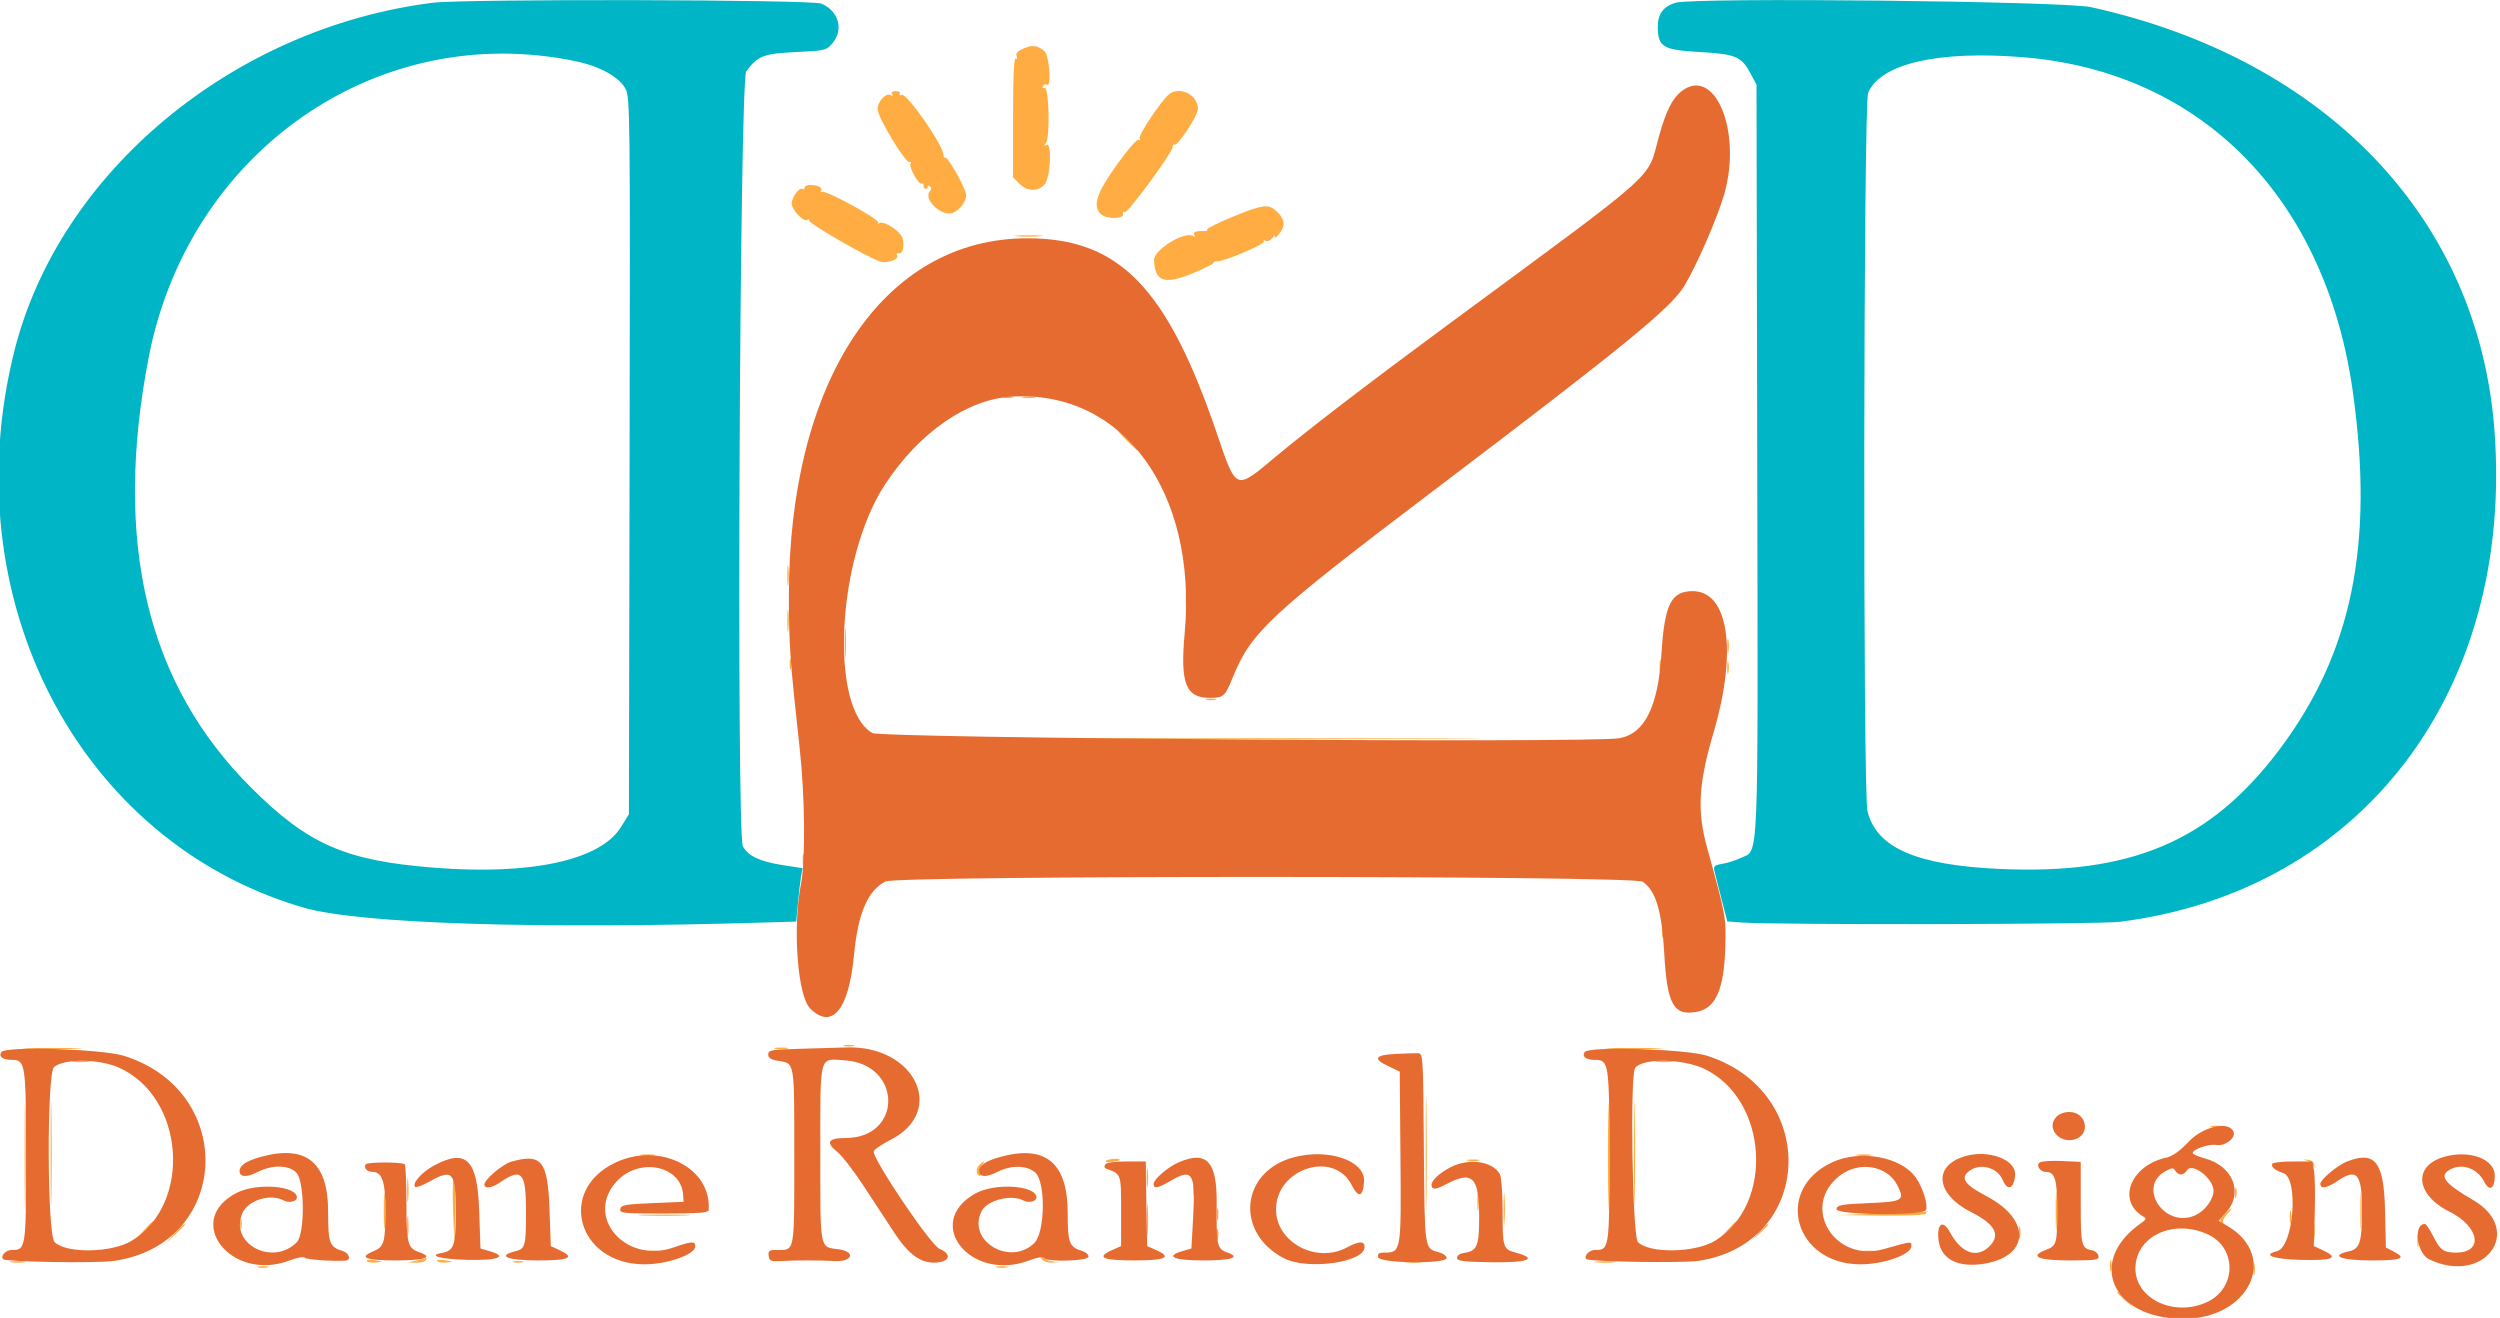 <svg id="svg" version="1.1" xmlns="http://www.w3.org/2000/svg" viewBox="0 0 400 210.865"  xmlns:xlink="http://www.w3.org/1999/xlink" style="display: block;"><g id="svgg"><path id="path0" d="M163.787 7.752 C 162.821 8.158,162.484 8.524,162.659 8.979 C 162.801 9.351,162.732 9.518,162.495 9.372 C 162.228 9.207,162.083 12.507,162.083 18.744 L 162.083 28.371 163.106 29.394 C 164.345 30.633,165.957 30.709,167.083 29.583 C 168.084 28.583,168.376 22.592,167.396 23.180 C 166.998 23.419,166.985 23.351,167.341 22.892 C 168.035 21.997,167.856 13.922,167.145 14.073 C 166.848 14.136,166.725 13.992,166.873 13.754 C 167.020 13.515,167.317 13.428,167.531 13.561 C 168.258 14.010,167.873 8.837,167.133 8.204 C 166.017 7.249,165.235 7.143,163.787 7.752 M142.748 15.064 C 142.938 15.371,142.862 15.432,142.538 15.232 C 141.786 14.767,140.417 16.212,140.417 17.471 C 140.417 18.772,144.990 26.306,145.564 25.951 C 145.783 25.815,145.837 25.907,145.685 26.154 C 145.352 26.692,147.023 29.670,147.494 29.379 C 147.675 29.267,147.797 29.408,147.765 29.692 C 147.734 29.976,147.896 30.208,148.125 30.208 C 148.354 30.208,148.490 30.054,148.427 29.865 C 148.364 29.676,148.514 29.646,148.760 29.798 C 149.076 29.993,149.071 30.239,148.741 30.635 C 147.841 31.720,150.026 34.167,151.895 34.167 C 153.056 34.167,154.583 32.494,154.583 31.223 C 154.583 30.189,151.551 24.837,151.178 25.211 C 151.065 25.324,150.972 25.158,150.972 24.843 C 150.972 23.304,145.118 14.865,144.275 15.189 C 143.963 15.309,143.821 15.222,143.961 14.995 C 144.101 14.769,143.819 14.583,143.333 14.583 C 142.772 14.583,142.559 14.759,142.748 15.064 M187.003 15.119 C 185.742 16.155,182.063 21.713,182.341 22.163 C 182.507 22.431,182.442 22.513,182.187 22.356 C 181.936 22.201,180.440 23.911,178.725 26.314 C 175.489 30.847,174.819 32.816,176.052 34.178 C 176.859 35.070,179.860 35.121,179.677 34.240 C 179.614 33.936,179.742 33.799,179.960 33.934 C 180.400 34.205,187.639 24.367,187.639 23.498 C 187.639 23.198,187.771 23.035,187.932 23.134 C 188.423 23.438,191.667 18.477,191.667 17.422 C 191.667 15.152,188.729 13.701,187.003 15.119 M128.750 30.025 C 128.750 30.267,128.575 30.358,128.362 30.226 C 127.889 29.933,126.667 31.593,126.667 32.528 C 126.667 33.566,128.567 35.579,129.185 35.197 C 129.493 35.006,129.608 35.040,129.461 35.277 C 129.229 35.652,138.445 40.997,140.741 41.819 C 141.893 42.232,143.952 41.497,143.534 40.821 C 143.390 40.587,143.509 40.448,143.798 40.511 C 144.437 40.649,144.746 39.456,144.415 38.135 C 144.140 37.039,141.440 35.262,140.697 35.687 C 140.428 35.841,140.347 35.814,140.517 35.626 C 140.913 35.189,132.105 30.354,131.543 30.701 C 131.311 30.845,131.243 30.765,131.392 30.525 C 131.540 30.284,131.366 29.974,131.005 29.835 C 129.971 29.438,128.750 29.541,128.750 30.025 M197.218 34.690 C 194.886 35.646,193.056 36.554,193.151 36.709 C 193.246 36.863,193.092 36.981,192.808 36.971 C 191.382 36.919,190.805 37.118,191.081 37.564 C 191.259 37.851,191.196 37.933,190.928 37.767 C 189.549 36.915,184.579 39.963,184.647 41.619 C 184.790 45.081,186.301 45.596,190.833 43.725 C 192.667 42.968,194.167 42.216,194.167 42.054 C 194.167 41.892,194.401 41.785,194.688 41.817 C 195.695 41.929,202.481 39.057,202.217 38.630 C 202.062 38.378,202.162 38.333,202.463 38.519 C 202.760 38.702,203.234 38.512,203.600 38.063 C 203.960 37.621,204.113 37.559,203.957 37.917 C 203.808 38.260,204.076 38.099,204.552 37.558 C 205.691 36.263,205.644 35.189,204.394 33.939 C 203.022 32.567,202.182 32.655,197.218 34.690 M162.813 37.805 C 163.786 37.893,165.380 37.893,166.354 37.805 C 167.328 37.717,166.531 37.646,164.583 37.646 C 162.635 37.646,161.839 37.717,162.813 37.805 M160.521 63.621 C 160.922 63.725,161.578 63.725,161.979 63.621 C 162.380 63.516,162.052 63.430,161.250 63.430 C 160.448 63.430,160.120 63.516,160.521 63.621 M163.646 63.627 C 164.161 63.727,165.005 63.727,165.521 63.627 C 166.036 63.528,165.615 63.447,164.583 63.447 C 163.552 63.447,163.130 63.528,163.646 63.627 M180.208 70.417 C 181.103 71.333,181.930 72.083,182.044 72.083 C 182.159 72.083,181.520 71.333,180.625 70.417 C 179.730 69.500,178.904 68.750,178.789 68.750 C 178.675 68.750,179.313 69.500,180.208 70.417 M125.967 92.083 C 125.967 93.573,126.042 94.182,126.135 93.438 C 126.227 92.693,126.227 91.474,126.135 90.729 C 126.042 89.984,125.967 90.594,125.967 92.083 M189.720 96.042 C 189.722 97.646,189.797 98.251,189.887 97.387 C 189.978 96.522,189.976 95.210,189.884 94.470 C 189.792 93.730,189.718 94.438,189.720 96.042 M125.970 99.375 C 125.972 100.979,126.047 101.584,126.137 100.720 C 126.228 99.855,126.226 98.543,126.134 97.803 C 126.042 97.064,125.968 97.771,125.970 99.375 M135.150 102.917 C 135.150 105.094,135.220 105.984,135.306 104.896 C 135.392 103.807,135.392 102.026,135.306 100.938 C 135.220 99.849,135.150 100.740,135.150 102.917 M276.363 103.333 C 276.363 104.365,276.445 104.786,276.544 104.271 C 276.643 103.755,276.643 102.911,276.544 102.396 C 276.445 101.880,276.363 102.302,276.363 103.333 M126.347 106.250 C 126.347 107.052,126.432 107.380,126.537 106.979 C 126.642 106.578,126.642 105.922,126.537 105.521 C 126.432 105.120,126.347 105.448,126.347 106.250 M265.530 106.667 C 265.530 107.698,265.611 108.120,265.711 107.604 C 265.810 107.089,265.810 106.245,265.711 105.729 C 265.611 105.214,265.530 105.635,265.530 106.667 M276.355 106.875 C 276.360 107.792,276.445 108.118,276.545 107.599 C 276.644 107.081,276.641 106.331,276.536 105.933 C 276.432 105.534,276.350 105.958,276.355 106.875 M193.021 111.954 C 193.422 112.059,194.078 112.059,194.479 111.954 C 194.880 111.849,194.552 111.763,193.750 111.763 C 192.948 111.763,192.620 111.849,193.021 111.954 M171.563 118.229 C 187.661 118.290,214.005 118.290,230.104 118.229 C 246.203 118.169,233.031 118.119,200.833 118.119 C 168.635 118.119,155.464 118.169,171.563 118.229 M128.430 137.500 C 128.430 138.302,128.516 138.630,128.621 138.229 C 128.725 137.828,128.725 137.172,128.621 136.771 C 128.516 136.370,128.430 136.698,128.430 137.500 M265.930 149.167 C 265.930 149.969,266.016 150.297,266.121 149.896 C 266.225 149.495,266.225 148.839,266.121 148.438 C 266.016 148.036,265.930 148.365,265.930 149.167 M135.104 167.371 C 135.505 167.475,136.161 167.475,136.563 167.371 C 136.964 167.266,136.635 167.180,135.833 167.180 C 135.031 167.180,134.703 167.266,135.104 167.371 M4.479 167.810 C 6.599 167.886,10.068 167.886,12.187 167.810 C 14.307 167.735,12.573 167.673,8.333 167.673 C 4.094 167.673,2.359 167.735,4.479 167.810 M124.063 167.794 C 124.578 167.893,125.422 167.893,125.938 167.794 C 126.453 167.695,126.031 167.613,125.000 167.613 C 123.969 167.613,123.547 167.695,124.063 167.794 M257.583 167.810 C 259.577 167.886,262.952 167.886,265.083 167.811 C 267.214 167.735,265.583 167.673,261.458 167.672 C 257.333 167.672,255.589 167.734,257.583 167.810 M11.771 169.882 C 12.401 169.977,13.432 169.977,14.063 169.882 C 14.693 169.786,14.177 169.708,12.917 169.708 C 11.656 169.708,11.141 169.786,11.771 169.882 M228.105 184.375 C 228.105 192.625,228.160 196.059,228.228 192.006 C 228.297 187.953,228.297 181.203,228.229 177.006 C 228.161 172.809,228.105 176.125,228.105 184.375 M265.104 169.882 C 265.734 169.977,266.766 169.977,267.396 169.882 C 268.026 169.786,267.510 169.708,266.250 169.708 C 264.990 169.708,264.474 169.786,265.104 169.882 M3.937 185.000 C 3.937 192.677,3.993 195.818,4.062 191.979 C 4.131 188.141,4.131 181.859,4.062 178.021 C 3.993 174.182,3.937 177.323,3.937 185.000 M8.103 184.583 C 8.103 192.031,8.159 195.078,8.228 191.354 C 8.297 187.630,8.297 181.536,8.228 177.813 C 8.159 174.089,8.103 177.135,8.103 184.583 M257.270 185.000 C 257.270 192.677,257.326 195.818,257.395 191.979 C 257.464 188.141,257.464 181.859,257.395 178.021 C 257.326 174.182,257.270 177.323,257.270 185.000 M261.436 184.583 C 261.436 192.031,261.493 195.078,261.562 191.354 C 261.631 187.630,261.631 181.536,261.562 177.813 C 261.493 174.089,261.436 177.135,261.436 184.583 M353.860 180.299 C 354.493 180.395,355.431 180.392,355.943 180.293 C 356.456 180.194,355.938 180.116,354.792 180.119 C 353.646 180.122,353.227 180.203,353.860 180.299 M102.610 184.882 C 103.243 184.978,104.181 184.976,104.693 184.877 C 105.206 184.778,104.688 184.699,103.542 184.703 C 102.396 184.706,101.977 184.787,102.610 184.882 M297.193 184.882 C 297.827 184.978,298.764 184.976,299.277 184.877 C 299.789 184.778,299.271 184.699,298.125 184.703 C 296.979 184.706,296.560 184.787,297.193 184.882 M176.922 185.758 C 176.806 185.946,177.263 186.018,177.939 185.919 C 178.614 185.820,179.167 185.666,179.167 185.578 C 179.167 185.260,177.128 185.424,176.922 185.758 M234.901 185.711 C 235.419 185.811,236.169 185.807,236.567 185.703 C 236.966 185.599,236.542 185.517,235.625 185.522 C 234.708 185.526,234.382 185.612,234.901 185.711 M369.037 185.687 C 369.538 185.795,370.043 186.201,370.159 186.588 C 370.310 187.094,370.345 187.058,370.284 186.458 C 370.227 185.893,369.867 185.603,369.162 185.557 C 368.293 185.500,368.273 185.521,369.037 185.687 M156.750 186.333 C 156.143 186.940,156.102 187.776,156.662 188.122 C 156.899 188.268,156.968 188.100,156.824 187.725 C 156.686 187.366,156.805 186.794,157.088 186.453 C 157.703 185.712,157.458 185.625,156.750 186.333 M183.462 188.542 C 183.465 189.917,183.543 190.429,183.635 189.680 C 183.728 188.931,183.726 187.806,183.631 187.180 C 183.536 186.554,183.460 187.167,183.462 188.542 M65.140 190.417 C 65.140 192.135,65.214 192.839,65.304 191.979 C 65.393 191.120,65.393 189.714,65.304 188.854 C 65.214 187.995,65.140 188.698,65.140 190.417 M72.498 193.874 L 72.705 199.375 72.824 194.201 C 72.890 191.355,72.797 188.879,72.618 188.699 C 72.438 188.519,72.385 190.848,72.498 193.874 M328.911 193.750 C 328.911 196.615,328.977 197.786,329.058 196.354 C 329.140 194.922,329.140 192.578,329.058 191.146 C 328.977 189.714,328.911 190.885,328.911 193.750 M61.408 193.750 C 61.408 196.385,61.475 197.464,61.558 196.146 C 61.641 194.828,61.641 192.672,61.558 191.354 C 61.475 190.036,61.408 191.115,61.408 193.750 M190.930 190.417 C 190.930 191.219,191.016 191.547,191.121 191.146 C 191.225 190.745,191.225 190.089,191.121 189.688 C 191.016 189.286,190.930 189.615,190.930 190.417 M377.658 193.750 C 377.658 196.385,377.725 197.464,377.808 196.146 C 377.891 194.828,377.891 192.672,377.808 191.354 C 377.725 190.036,377.658 191.115,377.658 193.750 M240.569 193.542 C 240.570 195.833,240.640 196.718,240.724 195.507 C 240.809 194.296,240.808 192.421,240.722 191.340 C 240.637 190.259,240.568 191.250,240.569 193.542 M357.597 190.833 C 357.597 191.635,357.682 191.964,357.787 191.563 C 357.892 191.161,357.892 190.505,357.787 190.104 C 357.682 189.703,357.597 190.031,357.597 190.833 M236.379 192.292 C 236.381 193.667,236.459 194.179,236.552 193.430 C 236.645 192.681,236.643 191.556,236.548 190.930 C 236.453 190.304,236.377 190.917,236.379 192.292 M183.486 195.208 C 183.487 197.500,183.557 198.384,183.641 197.174 C 183.725 195.963,183.725 194.088,183.639 193.007 C 183.554 191.926,183.484 192.917,183.486 195.208 M194.688 194.375 C 194.693 195.292,194.778 195.618,194.878 195.099 C 194.978 194.581,194.974 193.831,194.870 193.433 C 194.765 193.034,194.684 193.458,194.688 194.375 M355.875 194.331 C 355.146 195.106,355.060 195.400,355.489 195.648 C 355.793 195.823,355.899 195.810,355.725 195.619 C 355.551 195.427,355.818 194.834,356.319 194.302 C 356.819 193.769,357.135 193.333,357.020 193.333 C 356.906 193.333,356.390 193.782,355.875 194.331 M366.355 194.792 C 366.360 195.708,366.445 196.034,366.545 195.516 C 366.644 194.998,366.641 194.248,366.536 193.849 C 366.432 193.451,366.350 193.875,366.355 194.792 M65.133 196.250 C 65.133 197.740,65.209 198.349,65.301 197.604 C 65.394 196.859,65.394 195.641,65.301 194.896 C 65.209 194.151,65.133 194.760,65.133 196.250 M301.042 194.167 L 293.958 194.406 300.913 194.494 C 305.198 194.549,307.966 194.423,308.125 194.167 C 308.267 193.938,308.325 193.790,308.254 193.839 C 308.183 193.888,304.938 194.035,301.042 194.167 M102.813 194.477 C 104.703 194.554,107.797 194.554,109.688 194.477 C 111.578 194.399,110.031 194.336,106.250 194.336 C 102.469 194.336,100.922 194.399,102.813 194.477 M38.430 195.833 C 38.430 196.635,38.516 196.964,38.621 196.563 C 38.725 196.161,38.725 195.505,38.621 195.104 C 38.516 194.703,38.430 195.031,38.430 195.833 M370.125 197.083 C 370.125 198.344,370.203 198.859,370.298 198.229 C 370.394 197.599,370.394 196.568,370.298 195.938 C 370.203 195.307,370.125 195.823,370.125 197.083 M23.099 196.771 L 21.875 198.125 23.229 196.901 C 23.974 196.228,24.583 195.619,24.583 195.547 C 24.583 195.225,24.240 195.509,23.099 196.771 M276.432 196.771 L 275.208 198.125 276.563 196.901 C 277.307 196.228,277.917 195.619,277.917 195.547 C 277.917 195.225,277.573 195.509,276.432 196.771 M27.894 197.396 L 26.458 198.958 28.021 197.522 C 28.880 196.733,29.583 196.030,29.583 195.960 C 29.583 195.642,29.231 195.941,27.894 197.396 M281.432 197.188 L 280.208 198.542 281.563 197.318 C 282.307 196.645,282.917 196.035,282.917 195.964 C 282.917 195.642,282.573 195.925,281.432 197.188 M323.022 197.292 C 323.026 198.208,323.112 198.534,323.211 198.016 C 323.311 197.498,323.307 196.748,323.203 196.349 C 323.099 195.951,323.017 196.375,323.022 197.292 M194.680 197.500 C 194.680 198.302,194.766 198.630,194.871 198.229 C 194.975 197.828,194.975 197.172,194.871 196.771 C 194.766 196.370,194.680 196.698,194.680 197.500 M386.772 198.542 C 386.776 199.458,386.862 199.784,386.961 199.266 C 387.061 198.748,387.057 197.998,386.953 197.599 C 386.849 197.201,386.767 197.625,386.772 198.542 M103.651 200.295 C 104.169 200.394,104.919 200.391,105.317 200.286 C 105.716 200.182,105.292 200.100,104.375 200.105 C 103.458 200.110,103.132 200.195,103.651 200.295 M298.234 200.295 C 298.752 200.394,299.502 200.391,299.901 200.286 C 300.299 200.182,299.875 200.100,298.958 200.105 C 298.042 200.110,297.716 200.195,298.234 200.295 M166.667 201.458 C 166.952 201.802,167.678 202.055,168.280 202.021 L 169.375 201.958 168.229 201.785 C 167.599 201.689,167.083 201.436,167.083 201.222 C 167.083 201.008,166.873 200.833,166.616 200.833 C 166.293 200.833,166.308 201.027,166.667 201.458 M58.700 201.783 C 58.901 201.984,59.604 202.081,60.262 201.999 C 61.363 201.862,61.334 201.833,59.896 201.634 C 59.000 201.510,58.490 201.573,58.700 201.783 M66.667 201.667 L 65.208 201.974 66.538 202.028 C 67.269 202.059,67.983 201.896,68.125 201.667 C 68.267 201.438,68.325 201.275,68.254 201.305 C 68.183 201.335,67.469 201.498,66.667 201.667 M69.950 201.783 C 70.151 201.984,70.854 202.081,71.512 201.999 C 72.613 201.862,72.584 201.833,71.146 201.634 C 70.250 201.510,69.740 201.573,69.950 201.783 M337.597 202.500 C 337.597 203.302,337.682 203.630,337.787 203.229 C 337.892 202.828,337.892 202.172,337.787 201.771 C 337.682 201.370,337.597 201.698,337.597 202.500 M1.777 201.966 C 2.410 202.061,3.347 202.059,3.860 201.960 C 4.372 201.861,3.854 201.783,2.708 201.786 C 1.563 201.789,1.143 201.870,1.777 201.966 M82.188 201.954 C 82.589 202.059,83.245 202.059,83.646 201.954 C 84.047 201.849,83.719 201.763,82.917 201.763 C 82.115 201.763,81.786 201.849,82.188 201.954 M224.903 201.969 C 225.652 202.061,226.777 202.059,227.403 201.964 C 228.029 201.869,227.417 201.793,226.042 201.796 C 224.667 201.798,224.154 201.876,224.903 201.969 M255.303 201.967 C 256.043 202.059,257.355 202.061,258.220 201.971 C 259.084 201.881,258.479 201.805,256.875 201.803 C 255.271 201.802,254.564 201.875,255.303 201.967 M360.522 203.125 C 360.526 204.042,360.612 204.368,360.711 203.849 C 360.811 203.331,360.807 202.581,360.703 202.183 C 360.599 201.784,360.517 202.208,360.522 203.125 M41.354 202.787 C 41.755 202.892,42.411 202.892,42.813 202.787 C 43.214 202.682,42.885 202.597,42.083 202.597 C 41.281 202.597,40.953 202.682,41.354 202.787 M159.484 202.795 C 160.002 202.894,160.752 202.891,161.151 202.786 C 161.549 202.682,161.125 202.600,160.208 202.605 C 159.292 202.610,158.966 202.695,159.484 202.795 M338.750 206.797 C 338.750 206.869,339.359 207.478,340.104 208.151 L 341.458 209.375 340.235 208.021 C 339.094 206.759,338.750 206.475,338.750 206.797 " stroke="none" fill="#ffad42" fill-rule="evenodd"></path><path id="path1" d="M269.003 14.623 C 267.563 15.756,266.562 17.771,265.430 21.818 C 263.424 28.989,266.355 26.375,231.458 52.110 C 218.918 61.358,209.510 68.567,204.167 73.025 C 197.565 78.532,197.887 78.664,194.612 69.098 C 186.686 45.946,179.051 38.125,164.375 38.125 C 141.320 38.125,126.175 60.909,126.220 95.526 C 126.230 103.260,126.411 105.787,127.955 119.792 C 128.796 127.428,128.889 137.670,128.151 141.458 C 126.798 148.405,127.603 159.334,129.617 161.348 C 133.112 164.842,135.812 161.581,136.634 152.876 C 137.269 146.146,138.813 142.517,141.673 141.038 C 143.587 140.049,261.292 140.075,262.804 141.066 C 264.906 142.443,265.899 145.718,266.278 152.520 C 266.736 160.757,267.768 162.595,271.533 161.888 C 274.525 161.327,275.880 158.199,276.050 151.458 C 276.171 146.651,276.160 146.595,273.134 135.625 C 271.515 129.759,271.757 125.380,274.147 117.292 C 278.005 104.232,276.597 94.583,270.833 94.583 C 267.385 94.583,266.332 96.681,265.836 104.539 C 265.297 113.082,263.160 117.384,259.087 118.118 C 254.690 118.911,141.035 118.121,139.583 117.287 C 132.647 113.303,133.880 89.247,141.623 77.490 C 147.101 69.172,154.723 63.890,161.875 63.456 C 179.660 62.376,191.604 78.716,189.548 101.314 C 188.814 109.386,189.715 111.676,193.618 111.660 C 195.762 111.652,196.000 111.441,197.205 108.470 C 200.197 101.096,203.044 98.447,229.583 78.336 C 260.063 55.238,267.414 49.233,269.513 45.715 C 271.574 42.261,274.853 34.700,275.903 30.978 C 278.745 20.910,274.326 10.436,269.003 14.623 M127.813 167.811 C 123.387 167.930,122.917 168.017,122.917 168.709 C 122.917 169.264,123.327 169.541,124.412 169.717 C 127.201 170.169,127.083 169.497,127.083 185.036 C 127.083 200.767,127.233 200.000,124.165 200.000 C 123.049 200.000,122.878 200.136,122.992 200.938 C 123.110 201.771,123.333 201.863,125.000 201.765 C 127.336 201.628,130.814 201.630,133.542 201.769 C 136.424 201.916,136.977 200.263,134.172 199.887 C 131.104 199.475,131.250 200.242,131.250 184.583 C 131.250 168.384,130.987 169.390,135.156 169.655 C 144.365 170.242,144.478 182.083,135.274 182.083 C 132.481 182.083,132.060 182.774,133.939 184.273 C 134.686 184.869,136.567 187.292,138.118 189.658 C 139.669 192.023,141.875 195.390,143.021 197.140 C 145.424 200.809,147.402 202.211,149.890 202.004 C 152.035 201.827,152.266 200.624,150.312 199.808 C 148.922 199.227,139.792 185.736,139.792 184.264 C 139.792 183.973,140.994 183.129,142.464 182.389 C 151.488 177.840,146.456 167.229,135.445 167.590 C 133.940 167.639,130.505 167.739,127.813 167.811 M0.208 168.333 C -0.252 169.079,0.435 169.583,1.910 169.583 C 4.083 169.583,4.167 170.166,4.167 185.206 C 4.167 199.873,4.147 200.000,1.832 200.000 C 0.919 200.000,0.019 200.991,0.498 201.470 C 0.942 201.914,15.442 202.142,18.218 201.748 C 36.827 199.110,38.075 174.693,19.894 168.950 C 16.356 167.832,0.819 167.345,0.208 168.333 M253.542 168.333 C 253.081 169.079,253.768 169.583,255.243 169.583 C 257.416 169.583,257.500 170.166,257.500 185.206 C 257.500 199.873,257.480 200.000,255.165 200.000 C 254.265 200.000,253.350 200.989,253.818 201.457 C 254.247 201.886,269.213 202.117,271.768 201.735 C 290.221 198.970,291.212 174.663,273.107 168.913 C 269.693 167.829,254.138 167.368,253.542 168.333 M223.229 168.635 C 219.924 168.815,219.622 169.400,222.203 170.625 L 223.958 171.458 224.073 185.208 C 224.199 200.440,224.203 200.417,221.382 200.417 C 220.629 200.417,220.393 200.611,220.496 201.146 C 220.689 202.147,231.458 202.275,231.458 201.276 C 231.458 200.947,230.873 200.526,230.157 200.341 C 227.904 199.757,227.935 199.975,227.818 183.714 C 227.711 168.867,227.690 168.541,226.875 168.512 C 226.417 168.496,224.776 168.551,223.229 168.635 M18.984 170.802 C 29.509 175.458,30.825 192.496,21.122 198.494 C 17.933 200.466,10.604 200.604,8.727 198.727 C 7.537 197.537,7.463 171.782,8.646 170.733 C 10.192 169.362,15.813 169.399,18.984 170.802 M272.788 171.063 C 282.882 175.998,283.895 192.658,274.456 198.494 C 271.266 200.466,263.937 200.604,262.060 198.727 C 261.195 197.862,260.775 172.227,261.604 170.920 C 262.658 169.258,269.270 169.343,272.788 171.063 M328.974 178.733 C 327.408 180.463,329.401 182.950,331.858 182.333 C 334.567 181.653,333.923 177.917,331.097 177.917 C 330.251 177.917,329.425 178.234,328.974 178.733 M350.204 182.657 C 348.781 184.161,347.614 184.999,346.647 185.207 C 340.960 186.436,338.669 192.030,342.812 194.573 C 343.483 194.984,343.460 195.078,342.517 195.739 C 333.884 201.799,337.863 210.926,349.175 211.014 C 359.835 211.097,364.711 201.064,356.396 196.158 L 354.991 195.329 356.245 193.900 C 358.973 190.793,357.243 186.541,352.763 185.343 C 351.702 185.059,350.833 184.669,350.833 184.476 C 350.833 183.880,353.481 182.981,354.602 183.195 C 355.952 183.453,357.754 182.096,357.374 181.107 C 356.680 179.299,352.532 180.196,350.204 182.657 M41.586 185.141 C 39.396 185.759,38.333 186.482,38.333 187.356 C 38.333 188.360,39.433 188.427,41.193 187.529 C 43.534 186.335,46.251 186.379,47.427 187.631 C 48.758 189.047,48.800 197.450,47.483 198.767 C 43.612 202.638,36.735 199.031,38.744 194.182 C 39.632 192.038,43.221 190.908,45.414 192.082 C 46.251 192.530,47.500 192.241,47.500 191.599 C 47.500 189.717,41.092 189.213,37.896 190.844 C 29.221 195.269,36.977 205.228,46.330 201.675 C 47.526 201.220,48.607 201.019,48.736 201.227 C 48.925 201.533,53.099 201.833,55.313 201.698 C 56.202 201.644,55.884 200.488,54.896 200.187 C 52.708 199.520,52.500 198.965,52.498 193.790 C 52.496 185.896,48.931 183.071,41.586 185.141 M159.919 185.141 C 157.729 185.759,156.667 186.482,156.667 187.356 C 156.667 188.360,157.766 188.427,159.526 187.529 C 161.720 186.410,164.145 186.411,165.569 187.530 C 167.336 188.920,167.259 197.193,165.463 198.914 C 161.506 202.705,154.586 198.416,157.096 193.727 C 158.019 192.002,161.834 191.058,163.747 192.082 C 164.585 192.530,165.833 192.241,165.833 191.599 C 165.833 189.644,159.173 189.210,156.051 190.961 C 147.640 195.680,155.332 205.220,164.683 201.667 C 165.978 201.175,166.932 201.004,167.014 201.250 C 167.250 201.958,174.167 201.783,174.167 201.070 C 174.167 200.741,173.745 200.344,173.229 200.187 C 171.065 199.528,170.833 198.938,170.833 194.089 C 170.833 186.006,167.256 183.073,159.919 185.141 M206.964 185.176 C 198.494 187.454,197.557 197.224,205.417 201.316 C 209.161 203.265,218.333 201.998,218.333 199.532 C 218.333 198.526,217.470 198.541,215.525 199.583 C 210.597 202.225,204.167 198.785,204.167 193.507 C 204.167 186.976,213.390 183.977,216.248 189.579 C 217.350 191.739,218.088 191.546,218.251 189.054 C 218.470 185.712,212.544 183.675,206.964 185.176 M314.331 185.014 C 309.197 186.583,309.759 191.109,315.444 193.972 C 319.290 195.909,320.165 197.667,318.202 199.511 C 316.216 201.377,313.754 200.446,312.001 197.166 C 310.859 195.029,309.833 195.781,310.182 198.500 C 310.560 201.452,313.251 202.848,317.338 202.215 C 324.762 201.066,325.050 195.178,317.867 191.403 C 314.375 189.568,313.624 188.530,314.991 187.424 C 316.736 186.010,319.584 186.741,320.447 188.823 C 321.202 190.645,322.261 190.206,322.420 188.006 C 322.600 185.522,318.106 183.860,314.331 185.014 M391.149 185.068 C 386.058 186.472,386.443 191.124,391.875 193.842 C 396.746 196.280,397.423 200.417,392.951 200.417 C 391.002 200.417,390.440 200.019,389.349 197.865 C 388.783 196.747,388.172 195.833,387.993 195.833 C 386.092 195.833,386.665 200.539,388.684 201.502 C 397.502 205.712,404.016 196.854,395.675 191.995 C 391.041 189.295,390.165 188.110,392.056 187.098 C 393.975 186.071,396.382 186.945,397.466 189.063 C 398.310 190.710,399.167 190.227,399.167 188.104 C 399.167 185.456,395.195 183.953,391.149 185.068 M98.533 185.982 C 89.045 190.401,92.394 202.292,103.125 202.291 C 106.805 202.291,111.250 200.708,111.250 199.398 C 111.250 198.549,110.663 198.580,107.808 199.583 C 100.068 202.304,93.458 194.647,98.682 189.011 C 102.296 185.113,108.988 186.478,109.301 191.177 L 109.375 192.292 104.380 192.500 C 100.051 192.681,99.366 192.806,99.245 193.438 C 99.117 194.109,99.669 194.167,106.219 194.167 C 111.609 194.167,113.344 194.040,113.377 193.646 C 113.946 186.941,105.660 182.664,98.533 185.982 M293.125 185.980 C 283.769 190.346,287.102 202.292,297.676 202.291 C 301.469 202.291,305.833 200.717,305.833 199.349 C 305.833 198.590,305.866 198.587,301.406 199.854 C 293.431 202.122,287.990 192.967,294.405 188.074 C 297.462 185.742,301.940 186.486,303.547 189.593 C 304.827 192.068,304.510 192.268,298.958 192.500 C 294.634 192.681,293.949 192.806,293.828 193.438 C 293.638 194.434,307.787 194.574,308.168 193.580 C 308.497 192.723,307.686 190.117,306.583 188.485 C 304.291 185.096,297.664 183.862,293.125 185.980 M69.486 186.460 C 67.520 187.505,65.878 189.350,66.425 189.897 C 66.583 190.055,67.659 189.653,68.815 189.003 C 72.446 186.962,72.917 187.523,72.917 193.885 C 72.917 199.357,72.658 200.111,70.655 200.478 C 68.351 200.900,70.503 201.471,74.790 201.576 C 79.794 201.698,81.365 201.047,78.229 200.150 L 76.875 199.763 76.667 193.641 C 76.390 185.510,74.613 183.733,69.486 186.460 M81.794 185.877 C 80.382 186.285,77.500 188.736,77.500 189.528 C 77.500 190.239,78.692 190.095,79.936 189.234 C 83.485 186.778,84.168 187.528,84.160 193.869 C 84.153 199.458,84.057 199.802,82.392 200.220 C 79.430 200.964,81.204 201.667,86.042 201.667 C 91.178 201.667,92.097 201.220,89.470 200.000 L 88.125 199.375 87.917 193.400 C 87.650 185.738,86.625 184.479,81.794 185.877 M188.542 185.995 C 186.848 186.735,184.583 188.690,184.583 189.412 C 184.583 190.259,185.232 190.143,187.309 188.926 C 190.805 186.877,191.297 187.677,190.902 194.777 L 190.625 199.763 189.271 200.150 C 186.290 201.002,187.693 201.667,192.475 201.667 C 197.158 201.667,198.610 201.177,196.307 200.374 C 194.736 199.826,194.605 199.203,194.670 192.537 C 194.734 185.800,193.066 184.019,188.542 185.995 M326.402 185.971 C 325.690 186.372,326.363 187.500,327.313 187.500 C 328.806 187.500,329.167 188.706,329.160 193.676 C 329.153 198.996,329.060 199.328,327.387 199.964 C 324.619 201.016,326.026 201.667,331.072 201.667 C 335.428 201.667,335.881 201.597,335.755 200.942 C 335.678 200.544,335.243 200.149,334.787 200.064 C 333.014 199.735,332.917 199.341,332.917 192.483 L 332.917 185.902 329.967 185.763 C 328.344 185.687,326.740 185.781,326.402 185.971 M375.470 185.865 C 373.960 186.469,371.250 188.746,371.250 189.410 C 371.250 190.294,372.280 190.125,373.998 188.958 C 377.119 186.840,377.917 187.774,377.917 193.544 C 377.917 198.739,377.581 199.824,375.858 200.203 C 372.660 200.905,374.489 201.667,379.375 201.667 C 384.337 201.667,385.125 201.350,382.956 200.229 L 381.745 199.603 381.602 193.515 C 381.422 185.864,379.977 184.061,375.470 185.865 M58.511 186.299 C 58.157 186.872,58.718 187.500,59.584 187.500 C 61.130 187.500,61.667 189.059,61.661 193.530 C 61.654 198.864,61.474 199.478,59.709 200.216 C 57.334 201.208,58.480 201.667,63.333 201.667 C 68.017 201.667,69.438 201.175,67.106 200.362 C 65.213 199.702,65.042 199.055,65.027 192.502 C 65.019 189.223,64.903 186.430,64.768 186.296 C 64.368 185.896,58.759 185.899,58.511 186.299 M176.826 186.330 C 176.657 186.603,176.693 186.887,176.905 186.961 C 179.418 187.841,179.375 187.722,179.375 193.762 L 179.375 199.375 178.021 199.971 C 175.301 201.168,176.311 201.667,181.458 201.667 C 186.606 201.667,187.616 201.168,184.896 199.971 L 183.542 199.375 183.458 195.208 C 183.411 192.917,183.365 189.870,183.354 188.438 L 183.333 185.833 180.233 185.833 C 178.284 185.833,177.019 186.018,176.826 186.330 M232.247 186.681 C 230.062 187.763,228.677 189.208,229.128 189.937 C 229.395 190.370,229.909 190.255,231.562 189.390 C 235.606 187.275,236.667 188.378,236.667 194.700 C 236.667 199.416,236.333 200.187,234.167 200.483 C 233.582 200.563,233.125 200.899,233.125 201.250 C 233.125 201.770,234.054 201.889,238.646 201.961 C 244.515 202.052,246.165 201.403,242.543 200.428 C 240.478 199.872,240.417 199.679,240.417 193.689 C 240.417 190.942,240.224 188.334,239.988 187.894 C 238.886 185.835,235.141 185.248,232.247 186.681 M363.571 186.203 C 363.294 186.651,364.049 187.298,365.298 187.681 C 367.840 188.460,366.983 199.517,364.328 200.183 C 361.865 200.801,363.657 201.460,368.123 201.577 C 373.216 201.711,374.286 201.291,371.825 200.124 L 370.208 199.357 370.359 194.056 C 370.443 191.141,370.387 188.098,370.236 187.295 L 369.962 185.833 366.881 185.833 C 365.186 185.833,363.696 186.000,363.571 186.203 M348.958 187.917 C 349.279 187.917,349.704 187.627,349.902 187.273 C 350.673 185.896,354.167 188.550,354.167 190.513 C 354.167 191.864,352.834 193.694,351.332 194.407 C 346.403 196.746,341.770 189.860,346.573 187.335 C 347.550 186.822,347.755 186.821,348.042 187.328 C 348.225 187.652,348.637 187.917,348.958 187.917 M353.221 197.485 C 357.878 199.599,357.891 206.026,353.242 208.276 C 348.016 210.806,341.667 207.892,341.667 202.964 C 341.667 197.826,347.685 194.972,353.221 197.485 " stroke="none" fill="#e66b31" fill-rule="evenodd"></path><path id="path2" d="M69.167 0.449 C 37.225 4.499,9.498 27.576,2.316 56.088 C -7.668 95.728,12.562 134.733,48.542 145.210 C 57.438 147.800,85.915 148.714,122.761 147.591 L 127.397 147.450 127.675 144.454 C 127.828 142.806,128.053 140.885,128.175 140.184 L 128.396 138.909 125.163 138.407 C 121.571 137.848,119.637 136.924,118.858 135.394 C 117.809 133.333,118.336 12.836,119.401 11.410 C 121.253 8.930,122.166 8.577,127.357 8.330 C 131.980 8.111,132.216 8.055,133.171 6.944 C 135.036 4.777,134.200 1.744,131.417 0.581 C 129.835 -0.080,74.268 -0.198,69.167 0.449 M268.091 0.438 C 266.095 1.033,265.202 2.294,265.249 4.448 C 265.317 7.540,266.099 7.989,272.026 8.330 C 277.737 8.659,278.639 9.044,280.099 11.777 L 281.042 13.542 281.157 73.333 C 281.286 140.019,281.458 135.880,278.500 137.283 C 277.698 137.664,276.377 138.084,275.567 138.215 C 274.329 138.416,274.126 138.595,274.299 139.331 C 274.413 139.814,274.925 141.833,275.437 143.819 L 276.368 147.430 278.705 147.602 C 284.246 148.009,335.800 147.913,339.167 147.489 C 377.841 142.617,402.253 110.590,399.114 68.841 C 396.570 35.009,372.238 9.484,334.583 1.146 C 330.236 0.184,271.057 -0.447,268.091 0.438 M92.155 9.807 C 95.990 10.613,99.068 12.320,100.075 14.198 C 100.810 15.566,100.837 17.992,100.733 72.949 L 100.625 130.274 99.360 132.324 C 96.082 137.638,84.984 140.056,69.476 138.834 C 55.239 137.712,49.318 135.125,40.200 126.042 C 23.485 109.390,18.085 86.744,23.786 57.206 C 30.160 24.176,60.493 3.147,92.155 9.807 M323.848 9.168 C 352.277 11.524,372.112 31.709,376.459 62.708 C 379.888 87.167,376.304 104.555,364.644 120.018 C 353.620 134.639,340.928 140.015,319.788 139.021 C 306.542 138.398,300.267 135.645,298.799 129.812 C 298.049 126.835,298.148 16.667,298.902 14.863 C 300.866 10.162,310.181 8.036,323.848 9.168 " stroke="none" fill="#00b5c5" fill-rule="evenodd"></path></g></svg>